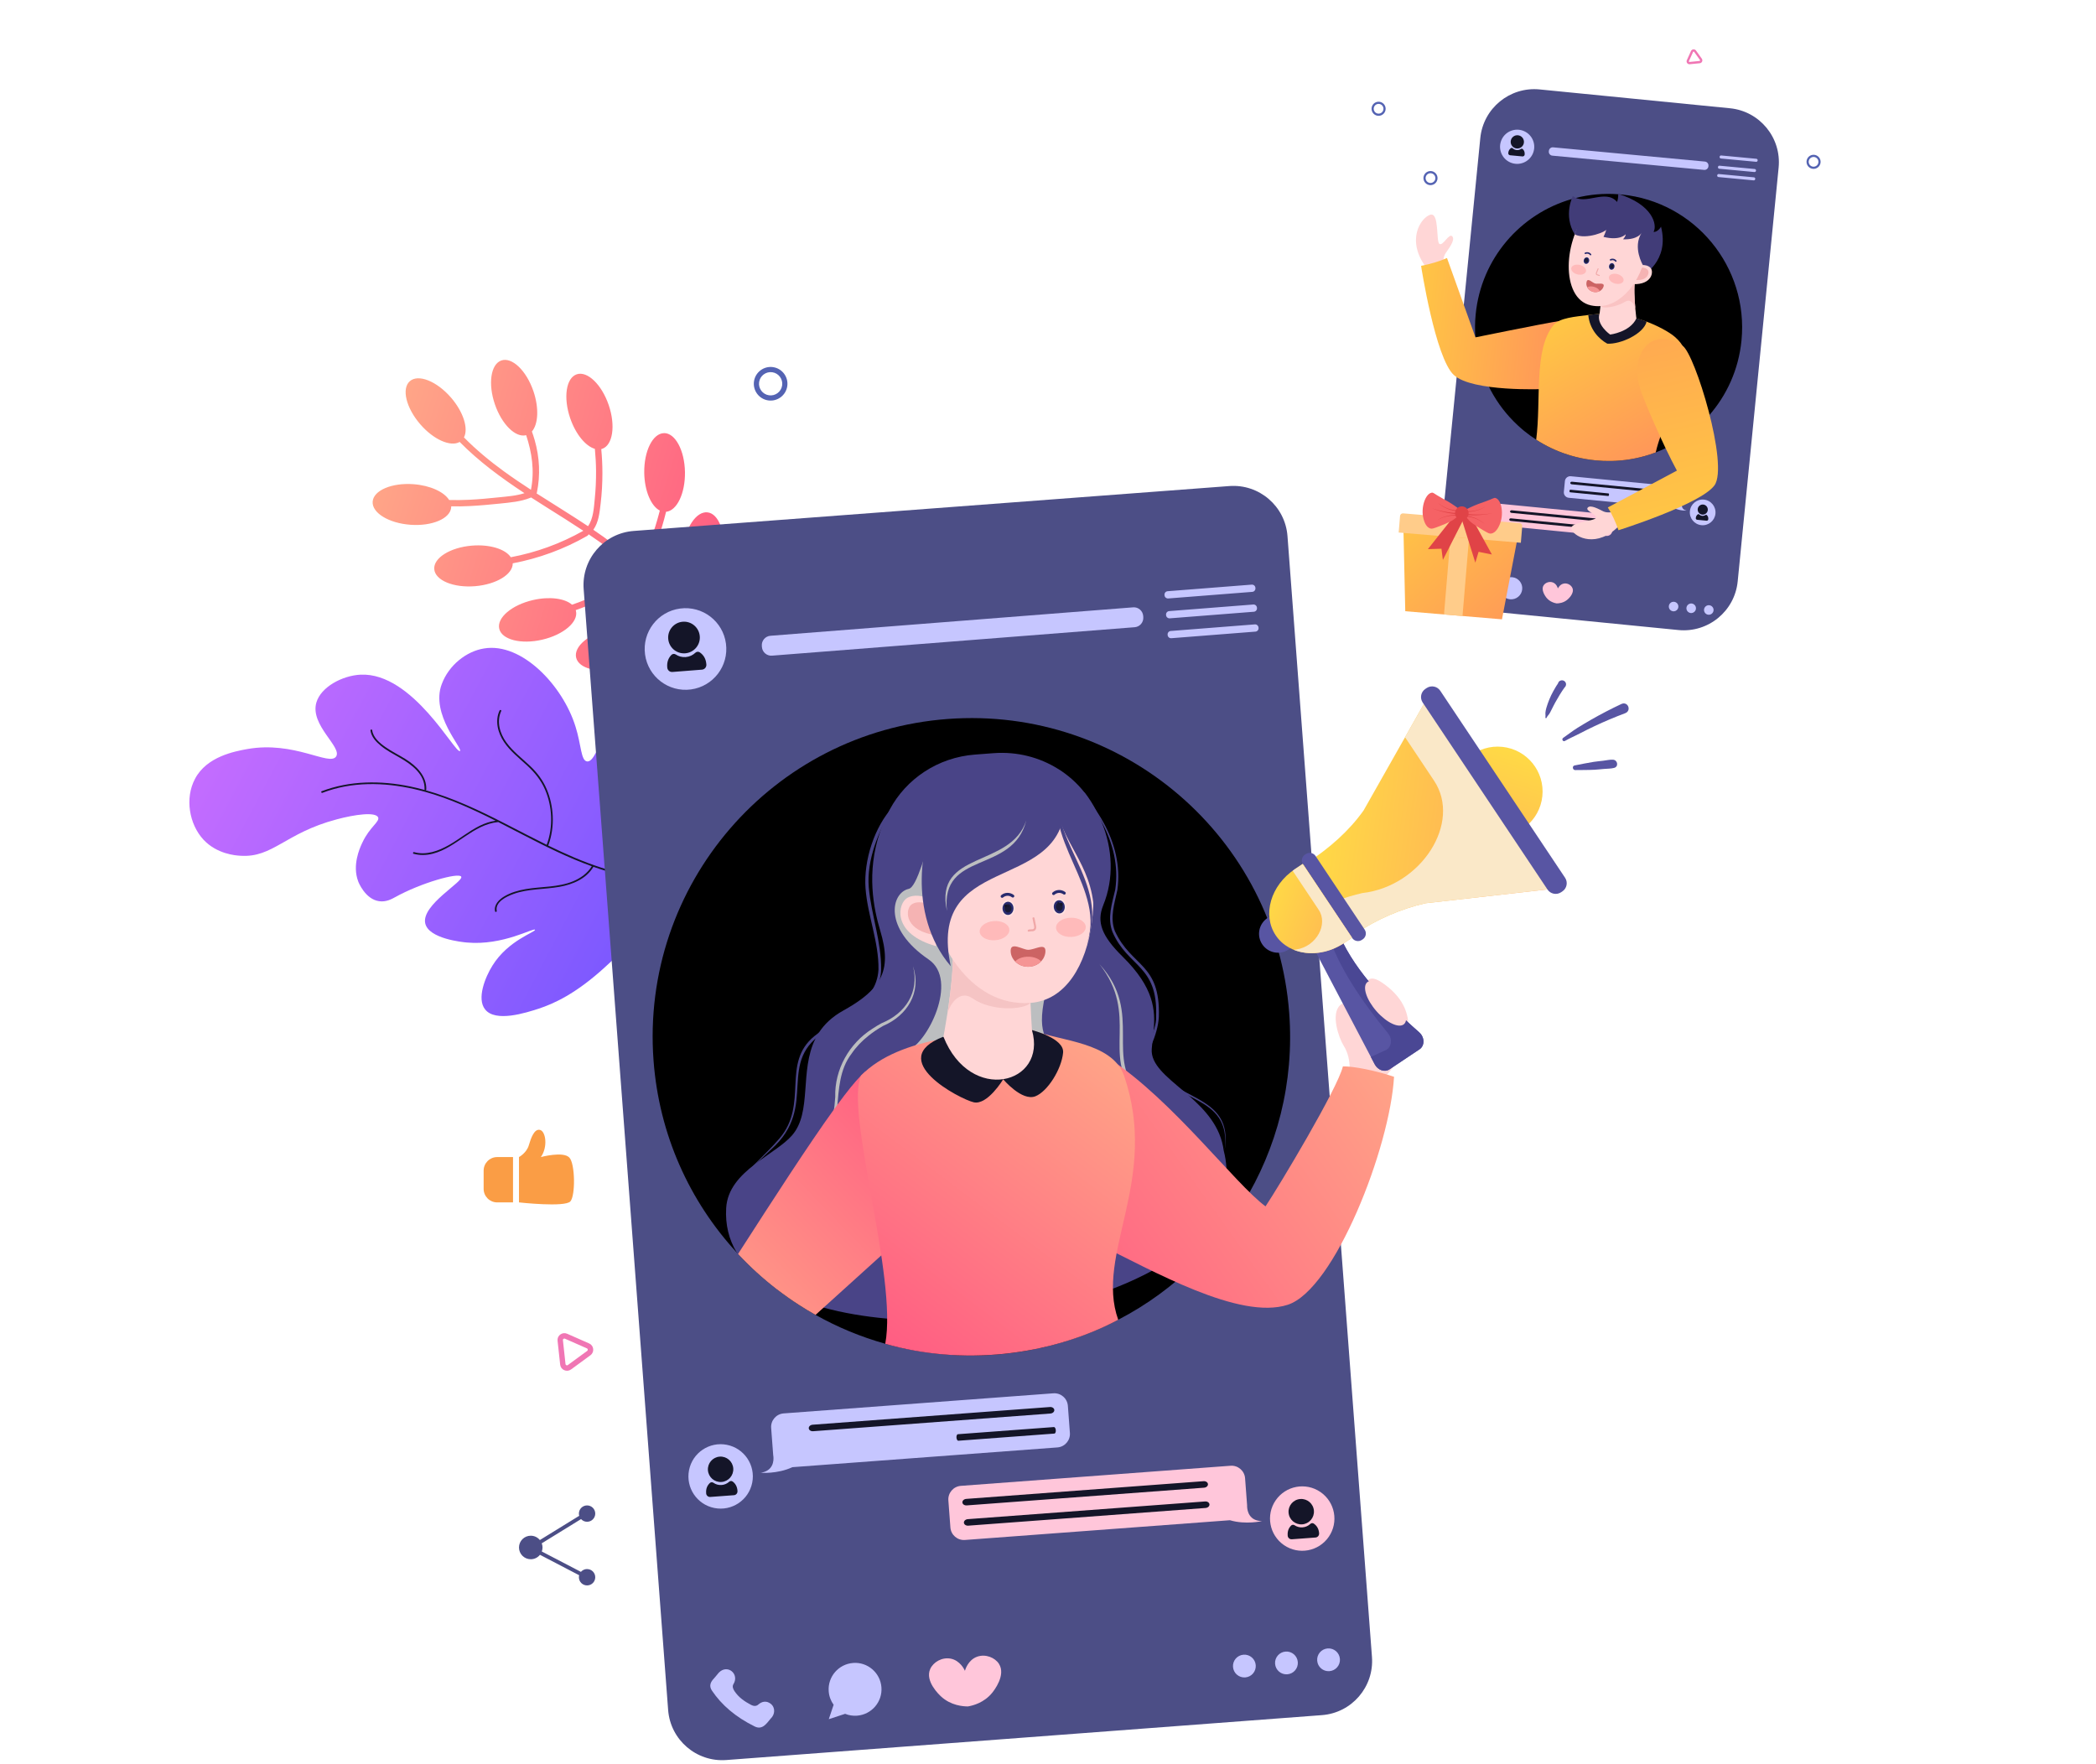 <svg width="309" height="260" viewBox="0 0 309 260" fill="none" xmlns="http://www.w3.org/2000/svg">
<path d="M97.888 63.855C96.232 63.882 94.927 66.5 94.977 69.707C95.019 72.382 95.989 74.613 97.27 75.267C97.244 75.372 97.217 75.474 97.191 75.579C96.498 78.215 95.594 80.932 94.017 83.18C94.017 83.18 94.017 83.183 94.014 83.186C93.761 82.953 93.508 82.72 93.248 82.493C91.418 80.896 89.472 79.46 87.471 78.103C88.254 76.992 88.391 75.576 88.546 74.258C88.727 72.75 88.812 71.232 88.809 69.714C88.809 68.544 88.75 67.374 88.641 66.208C88.687 66.198 88.73 66.185 88.776 66.168C90.343 65.633 90.774 62.738 89.735 59.705C88.697 56.672 86.584 54.648 85.017 55.184C83.45 55.719 83.022 58.614 84.057 61.647C84.872 64.026 86.344 65.784 87.698 66.172C87.803 67.253 87.862 68.337 87.872 69.425C87.882 70.798 87.82 72.172 87.682 73.539C87.547 74.876 87.481 76.437 86.689 77.574C84.195 75.915 81.632 74.357 79.109 72.74C79.125 72.707 79.138 72.671 79.148 72.629C79.68 70.033 79.552 67.42 78.823 64.874C78.701 64.447 78.563 64.029 78.415 63.612C79.352 62.531 79.483 60.142 78.636 57.661C77.597 54.628 75.484 52.604 73.917 53.14C72.35 53.675 71.919 56.57 72.958 59.603C73.973 62.57 76.013 64.568 77.568 64.154C78.419 66.73 78.826 69.399 78.274 72.205C76.917 71.324 75.573 70.421 74.265 69.468C72.189 67.956 70.197 66.313 68.4 64.483C69.077 63.178 68.324 60.737 66.491 58.617C64.394 56.193 61.677 55.105 60.425 56.189C59.173 57.274 59.857 60.116 61.953 62.544C63.918 64.818 66.428 65.915 67.766 65.153C70.608 68.041 73.91 70.457 77.318 72.704C76.099 73.099 74.794 73.187 73.526 73.319C72.061 73.47 70.592 73.611 69.12 73.68C68.154 73.726 67.181 73.739 66.215 73.71C65.469 72.52 63.422 71.561 60.944 71.38C57.747 71.147 55.056 72.3 54.938 73.953C54.819 75.606 57.313 77.134 60.511 77.364C63.708 77.597 66.399 76.444 66.517 74.791C66.52 74.742 66.517 74.695 66.514 74.649C67.434 74.669 68.357 74.649 69.281 74.603C70.756 74.528 72.228 74.39 73.7 74.239C75.222 74.081 76.749 73.959 78.182 73.388C78.222 73.371 78.254 73.352 78.287 73.332C79.073 73.841 79.861 74.341 80.653 74.837C82.441 75.96 84.235 77.081 85.996 78.248C82.661 80.134 79.043 81.451 75.304 82.148C74.512 80.952 72.205 80.219 69.557 80.439C66.363 80.705 63.882 82.263 64.02 83.912C64.158 85.562 66.859 86.686 70.056 86.416C73.184 86.153 75.619 84.658 75.59 83.048C79.434 82.319 83.15 80.962 86.568 79.003C86.673 78.941 86.742 78.859 86.778 78.767C87.918 79.536 89.039 80.328 90.133 81.162C91.332 82.079 92.482 83.048 93.583 84.07C93.547 84.087 93.511 84.106 93.478 84.136C91.332 85.877 88.96 87.303 86.407 88.362C85.737 88.641 85.043 88.907 84.33 89.147C83.275 88.214 81.015 87.898 78.58 88.46C75.455 89.18 73.224 91.072 73.598 92.689C73.97 94.302 76.805 95.029 79.93 94.306C83.055 93.586 85.286 91.694 84.912 90.077C84.902 90.034 84.889 89.988 84.876 89.945C85.447 89.748 86.006 89.535 86.555 89.314C89.279 88.214 91.815 86.696 94.096 84.846C94.158 84.796 94.201 84.74 94.227 84.681C95.805 86.199 97.28 87.823 98.66 89.538C98.923 89.863 99.176 90.195 99.432 90.527C99.399 90.543 99.363 90.563 99.33 90.589C98.098 91.572 96.78 92.443 95.397 93.192C94.257 92.423 92.16 92.196 89.916 92.715C86.791 93.435 84.56 95.328 84.935 96.944C85.306 98.558 88.142 99.284 91.267 98.561C94.392 97.841 96.623 95.949 96.248 94.332C96.212 94.174 96.153 94.026 96.071 93.885C97.428 93.136 98.722 92.272 99.945 91.299C99.961 91.286 99.974 91.27 99.987 91.256C102.278 94.316 104.318 97.555 106.27 100.841C106.576 101.357 107.427 100.956 107.118 100.437C105.081 97.004 102.932 93.603 100.52 90.412C101.341 89.347 102.13 88.217 102.784 87.024C102.849 87.041 102.915 87.06 102.984 87.067C104.63 87.254 106.26 84.826 106.625 81.642C106.99 78.458 105.951 75.721 104.305 75.533C102.659 75.346 101.029 77.774 100.664 80.958C100.382 83.416 100.937 85.605 101.962 86.561C101.374 87.639 100.671 88.664 99.928 89.64C98.322 87.576 96.587 85.618 94.691 83.807C94.73 83.778 94.769 83.742 94.806 83.692C96.498 81.284 97.484 78.336 98.183 75.497C98.187 75.481 98.19 75.464 98.193 75.451C99.79 75.3 101.026 72.734 100.98 69.609C100.931 66.402 99.547 63.826 97.891 63.849L97.888 63.855Z" fill="url(#paint0_linear_8865_82797)"/>
<path d="M79.457 148.688C81.626 147.961 84.853 146.552 89.223 142.55C91.898 140.085 95.624 136.687 98.476 130.967C98.598 130.72 98.818 130.287 99.071 129.702C99.084 129.675 99.1 129.642 99.114 129.613C99.14 129.564 99.166 129.508 99.196 129.455C99.284 129.261 99.373 129.051 99.485 128.837C101.348 124.457 104.565 114.945 100.296 107.604C100.057 107.177 96.912 101.863 93.698 102.419C89.686 103.155 88.382 112.487 86.548 112.253C85.618 112.129 85.7 109.789 84.84 107.104C82.96 101.048 76.921 94.687 71.384 95.594C68.758 95.998 66.153 98.075 65.131 100.841C63.419 105.317 68.272 110.361 67.812 110.716C67.122 111.202 60.895 99.106 53.154 99.461C50.439 99.599 47.308 101.285 46.641 103.566C45.668 106.911 50.475 110.141 49.549 111.527C48.566 112.996 43.414 109.181 36.415 110.433C34.641 110.762 30.468 111.517 28.746 114.823C27.228 117.672 27.888 121.52 30.008 123.8C31.976 125.893 34.68 126.117 35.423 126.156C40.246 126.488 41.985 122.821 49.647 120.79C52.316 120.074 55.362 119.653 55.749 120.504C55.992 121.152 54.497 121.927 53.439 124.181C53.413 124.227 53.374 124.293 53.337 124.395C53.022 125.085 51.915 127.553 52.799 129.915C52.822 130.02 53.834 132.56 55.871 132.853C56.919 133.024 57.806 132.505 58.201 132.291C62.111 130.116 67.618 128.604 67.989 129.232C68.436 129.938 62.098 133.388 62.689 136.122C63.185 138.393 68.173 138.889 68.817 138.948C74.187 139.441 78.718 136.701 78.872 137.072C78.991 137.394 74.9 138.633 72.606 142.339C71.528 144.058 70.257 147.216 71.509 148.799C73.03 150.764 77.548 149.309 79.447 148.691L79.457 148.688Z" fill="url(#paint1_linear_8865_82797)"/>
<path d="M72.981 134.351C72.787 133.379 73.576 132.6 74.345 132.146C75.311 131.575 76.411 131.263 77.512 131.075C79.826 130.678 82.277 130.832 84.485 129.922C85.599 129.462 86.604 128.742 87.242 127.704C83.762 126.455 80.43 124.789 77.151 123.094C75.922 122.46 74.693 121.819 73.457 121.191C69.754 121.523 67.323 124.954 63.807 125.854C62.87 126.094 61.901 126.123 60.968 125.864C60.81 125.821 60.895 125.581 61.05 125.624C62.841 126.123 64.658 125.446 66.209 124.563C67.743 123.688 69.11 122.538 70.697 121.753C71.443 121.382 72.235 121.112 73.06 120.994C69.715 119.308 66.304 117.744 62.69 116.739C58.313 115.523 53.591 115.099 49.168 116.335C48.613 116.492 48.067 116.673 47.535 116.88C47.38 116.933 47.272 116.709 47.423 116.647C51.577 115.06 56.131 115.053 60.442 115.937C61.178 116.085 61.901 116.269 62.62 116.466C62.601 116.443 62.588 116.417 62.588 116.381C62.67 114.133 60.659 112.687 58.92 111.692C57.971 111.146 56.988 110.637 56.137 109.937C55.431 109.359 54.747 108.632 54.616 107.693C54.593 107.532 54.843 107.482 54.866 107.643C55.02 108.744 55.976 109.546 56.834 110.144C57.767 110.798 58.799 111.294 59.765 111.895C61.352 112.884 62.919 114.373 62.844 116.397C62.844 116.463 62.798 116.492 62.749 116.502C66.8 117.633 70.628 119.453 74.368 121.369C76.441 122.43 78.505 123.518 80.594 124.546C81.564 121.95 81.445 118.93 80.348 116.397C79.75 115.01 78.833 113.89 77.732 112.871C76.536 111.767 75.219 110.752 74.299 109.385C73.392 108.034 72.935 106.276 73.651 104.742C73.72 104.594 73.96 104.676 73.891 104.824C73.171 106.372 73.691 108.123 74.644 109.441C75.62 110.795 76.973 111.797 78.173 112.94C79.211 113.929 80.049 115.043 80.608 116.367C81.127 117.6 81.413 118.924 81.482 120.255C81.557 121.747 81.35 123.255 80.821 124.655C83.371 125.9 85.964 127.05 88.671 127.921C90.547 128.525 92.489 128.992 94.451 129.255C92.341 125.736 93.988 121.451 93.39 117.636C93.216 116.519 92.844 115.441 92.171 114.524C92.075 114.393 92.266 114.228 92.365 114.36C94.839 117.728 93.268 122.141 93.676 125.949C93.797 127.099 94.106 128.22 94.714 129.212C94.734 129.242 94.73 129.268 94.724 129.294C96.212 129.478 97.707 129.547 99.199 129.455C99.17 129.508 99.147 129.564 99.117 129.613C99.107 129.643 99.091 129.672 99.074 129.702C96.528 129.85 93.945 129.554 91.438 128.966C90.094 128.65 88.78 128.246 87.485 127.789C86.433 129.554 84.429 130.392 82.487 130.737C80.233 131.138 77.874 131.006 75.695 131.792C74.69 132.153 72.965 132.961 73.231 134.295C73.263 134.456 73.014 134.506 72.981 134.345V134.351Z" fill="#141528"/>
<path d="M181.228 71.656L93.422 78.274C89.016 78.606 85.713 82.447 86.046 86.853L98.499 252.092C98.831 256.497 102.672 259.8 107.078 259.468L194.883 252.85C199.289 252.518 202.592 248.677 202.26 244.271L189.806 79.032C189.474 74.627 185.633 71.324 181.228 71.656Z" fill="#4C4E86"/>
<path d="M190.061 149.358C190.827 159.61 188.241 169.343 183.226 177.472C180.64 181.678 177.397 185.454 173.638 188.654C172.771 189.393 171.877 190.1 170.954 190.774C169.031 192.186 166.991 193.452 164.852 194.562C160.918 196.606 156.64 198.118 152.119 198.982H152.109C151.882 199.031 151.655 199.074 151.425 199.113C149.874 199.386 148.294 199.586 146.694 199.705C145.415 199.8 144.147 199.846 142.885 199.836H142.882C138.614 199.813 134.46 199.212 130.507 198.101C126.896 197.086 123.446 195.65 120.229 193.843C119.388 193.369 118.556 192.867 117.748 192.344C116.611 191.611 115.507 190.829 114.439 189.998H114.436C112.428 188.441 110.542 186.722 108.807 184.859C108.735 184.783 108.663 184.701 108.587 184.622C101.68 177.111 97.165 167.306 96.347 156.344C94.418 130.467 113.835 107.926 139.711 105.994C165.588 104.065 188.132 123.481 190.061 149.355V149.358Z" fill="black"/>
<path d="M180.716 174.521C180.039 179.394 176.365 183.488 170.99 186.679C169.928 187.31 168.804 187.908 167.615 188.463C166.452 189.015 165.236 189.534 163.971 190.014C154.116 193.763 141.525 195.357 130.688 194.384C127.395 194.085 124.261 193.553 121.415 192.771C120.327 192.475 119.279 192.137 118.28 191.762C116.9 191.25 115.612 190.658 114.442 190.001H114.439C112.431 188.443 110.545 186.725 108.81 184.862C108.797 184.882 108.784 184.901 108.774 184.921C108.712 184.822 108.649 184.727 108.593 184.625C107.466 182.733 106.908 180.561 107.056 178.086C107.223 175.297 109.106 173.322 111.242 171.672C111.248 171.666 111.252 171.659 111.258 171.656C111.439 171.508 111.626 171.37 111.81 171.235C111.814 171.235 111.814 171.232 111.817 171.232C113.683 169.849 115.638 168.672 116.772 167.371C119.752 163.947 117.84 157.901 120.206 153.143C120.206 153.14 120.209 153.14 120.206 153.136C120.354 152.837 120.521 152.548 120.705 152.259H120.709C121.507 151.02 122.66 149.896 124.349 148.963C126.301 147.879 127.74 146.837 128.726 145.73C128.726 145.73 128.726 145.728 128.726 145.723C128.726 145.723 128.733 145.72 128.736 145.717C129.134 145.27 129.456 144.816 129.709 144.34H129.712C130.75 142.398 130.658 140.18 129.771 137.21C128.798 133.97 127.694 128.614 129.738 122.633C129.738 122.627 129.738 122.623 129.745 122.617C130.06 121.674 130.464 120.727 130.957 119.761C130.957 119.758 130.957 119.755 130.964 119.748C131.033 119.61 131.102 119.469 131.177 119.331C133.566 114.869 138.219 111.648 143.782 111.238L146.48 111.034C149.97 110.774 153.269 111.655 155.993 113.357C155.993 113.357 155.997 113.359 156.006 113.364C156.006 113.364 156.009 113.367 156.012 113.364C157.498 114.294 158.805 115.467 159.88 116.827H159.909C160.567 117.685 161.138 118.595 161.631 119.535C161.631 119.535 161.635 119.538 161.635 119.541C161.917 120.067 162.167 120.603 162.39 121.141C162.39 121.141 162.394 121.141 162.39 121.145C164.04 125.124 164.25 129.498 162.647 133.444C161.635 135.931 162.413 137.992 165.505 141.034C170.142 145.602 170.352 148.911 170.07 151.95C170.07 151.95 170.07 151.952 170.07 151.957C170.01 152.565 169.938 153.159 169.876 153.754C169.846 154.053 169.816 154.346 169.793 154.641C169.626 156.905 171.939 158.683 174.456 160.825C174.739 161.069 175.025 161.315 175.311 161.565C177.657 163.632 179.954 166.093 180.404 169.618C180.841 171.33 180.929 172.96 180.713 174.521H180.716Z" fill="#494487"/>
<path d="M131.661 118.921C128.907 121.861 127.307 126.863 127.596 130.937C127.898 134.999 129.574 138.856 129.508 142.947C129.216 148.119 123.531 149.92 120.071 152.739C115.129 156.771 119.24 162.771 114.912 167.835C112.694 170.414 110.375 172.211 108.37 174.988C110.069 172.842 111.679 171.334 113.67 169.468C120.945 162.981 114.038 156.531 121.967 151.865C125.289 149.772 129.748 147.426 129.903 142.97C129.955 138.846 128.45 134.9 128.079 130.822C127.744 126.784 129.492 122.558 131.661 118.921Z" fill="#494487"/>
<path d="M155.986 113.344C160.964 117.774 165.452 124.086 164.414 131.154C163.941 133.188 163.211 135.33 164.007 137.397C166.33 142.701 170.716 142.221 170.437 149.877C170.569 152.102 168.314 154.832 169.326 156.508C172.264 162.82 181.718 160.934 180.531 169.612C182.01 160.947 172.497 162.538 169.655 156.344C169.182 155.608 169.488 154.747 169.787 153.988C170.312 152.693 170.769 151.316 170.841 149.9C171.094 141.975 166.816 142.586 164.365 137.269C163.583 135.271 164.306 133.195 164.726 131.207C165.719 124.04 161.141 117.701 155.982 113.344H155.986Z" fill="#494487"/>
<g style="mix-blend-mode:multiply">
<path d="M134.615 142.501C135.541 146.296 133.471 149.421 129.981 150.837C129.528 151.08 129.019 151.382 128.595 151.672C125.197 153.814 123.019 157.672 123.134 161.71C122.927 165.003 122.158 168.469 120.163 171.16C122.069 169.018 122.927 166.116 123.41 163.34C123.669 160.573 123.764 157.652 125.536 155.342C126.212 154.343 127.083 153.443 128.033 152.697C128.7 152.155 129.459 151.655 130.208 151.235C133.75 149.716 135.86 146.319 134.621 142.497L134.615 142.501Z" fill="#BCBEC0"/>
</g>
<path d="M130.527 184.53L129.932 185.069L121.411 192.775L120.228 193.846C119.387 193.373 118.556 192.87 117.748 192.348C116.611 191.615 115.507 190.833 114.439 190.002H114.435C112.428 188.444 110.542 186.725 108.807 184.862C114.13 176.585 119.233 168.696 122.949 163.547H122.952C123.12 163.31 123.291 163.083 123.449 162.863C124.839 160.971 126.012 159.502 126.905 158.598C126.919 158.585 126.928 158.575 126.945 158.559C127.175 158.322 127.388 158.131 127.582 157.977L129.915 178.981L130.53 184.534L130.527 184.53Z" fill="url(#paint2_linear_8865_82797)"/>
<g style="mix-blend-mode:multiply">
<path d="M162.075 142.122C168.002 149.644 162.38 155.516 167.319 161.191C167.858 161.762 168.492 162.301 169.136 162.748C171.058 164.279 173.868 164.927 174.876 167.365C174.66 166.78 174.37 166.189 173.95 165.722C172.274 164.069 169.997 163.185 168.308 161.532C162.551 156.088 168.784 149.417 162.071 142.122H162.075Z" fill="#BCBEC0"/>
</g>
<path d="M198.068 154.123C197.385 153.019 196.159 149.549 197.539 148.218C198.919 146.887 199.32 150.975 199.876 151.126C201.752 151.639 199.333 141.945 203.631 144.784C209.852 148.895 207.9 154.836 204.003 158.96C202.462 158.628 200.635 157.971 198.978 157.54C198.959 156.295 198.752 155.227 198.068 154.123Z" fill="#FFD6D6"/>
<path d="M163.593 156.097C173.001 162.327 182.001 174.446 186.568 177.847C188.504 174.952 197.211 160.454 197.974 157.211C199.449 157.175 202.715 157.789 205.515 158.742C204.913 169.218 196.735 190.133 189.834 192.357C182.734 194.647 170.033 187.382 161.645 183.285C162.068 174.015 162.896 165.193 163.593 156.097Z" fill="url(#paint3_linear_8865_82797)"/>
<g style="mix-blend-mode:multiply">
<path d="M136.911 141.449C130.149 136.868 131.378 131.608 133.974 131.036C135.236 130.757 136.56 125.016 137.447 123.097C137.447 123.097 144.814 135.81 144.896 135.968C144.982 136.126 145.274 141.015 145.274 141.015L146.799 151.031C149.391 148.73 154.468 144.899 154.103 146.578C152.651 153.222 154.639 152.867 156.587 158.128L146.161 160.625C146.161 160.625 145.977 158.687 145.78 156.709C144.091 158.687 141.65 161.516 141.541 161.49C141.374 161.447 131.338 155.69 133.665 154.934C136.678 153.955 141.407 144.498 136.908 141.452L136.911 141.449Z" fill="#BCBEC0"/>
</g>
<path d="M165.686 158.49C171 173.986 161.369 184.81 164.852 194.569C154.541 200.02 141.643 201.318 130.507 198.105C132.348 188.303 124.527 163.925 126.939 158.562C132.686 152.667 144.43 152.293 152.135 151.869C156.483 153.518 163.85 153.643 165.686 158.493V158.49Z" fill="url(#paint4_linear_8865_82797)"/>
<path d="M152.135 151.862C152.135 151.862 156.923 153.045 156.726 155.187C156.502 157.606 154.455 160.898 152.644 161.615C150.653 162.403 147.896 159.111 147.896 159.111C147.896 159.111 145.58 162.965 143.546 162.502C141.512 162.038 130.353 156.196 139.087 152.831C139.087 152.831 142.8 157.645 147.509 157.294C152.217 156.942 152.135 151.859 152.135 151.859V151.862Z" fill="#141528"/>
<path d="M139.086 152.835C143.049 162.817 154.441 159.844 152.135 151.862C152.056 150.811 151.983 149.322 151.921 147.853C151.921 147.788 151.914 147.722 151.911 147.66C151.809 145.136 151.74 142.724 151.74 142.724L144.12 140.085L142.244 139.438L140.207 138.732C140.269 138.939 140.322 139.179 140.361 139.441C140.706 141.791 140.154 146.26 139.671 149.388C139.362 151.386 139.083 152.838 139.083 152.838L139.086 152.835Z" fill="#FFD6D6"/>
<path d="M139.678 149.388C140.22 147.584 141.705 146.01 143.342 147.163C146.138 149.138 150.906 148.892 151.928 147.853C151.928 147.853 145.868 141.784 144.13 140.082C143.769 139.73 143.552 139.514 143.535 139.494C143.503 139.454 142.954 139.438 142.254 139.431C141.662 139.425 140.959 139.431 140.371 139.438C140.716 141.787 140.164 146.256 139.681 149.384L139.678 149.388Z" fill="#F5C4C4"/>
<path d="M137.437 139.313C137.621 139.379 137.805 139.418 138.018 139.484L137.992 139.112L137.782 135.084C137.361 134.259 137.055 133.369 136.806 132.426V132.399C136.033 132.11 134.811 131.798 133.776 132.357C132.393 133.102 131.423 137.381 137.44 139.316L137.437 139.313Z" fill="#FFD6D6"/>
<path d="M137.355 137.766C137.483 137.799 137.611 137.812 137.759 137.841L137.713 137.592L137.292 134.89C136.95 134.361 136.684 133.786 136.448 133.165V133.149C135.905 133.008 135.058 132.883 134.397 133.33C133.517 133.928 133.162 136.882 137.351 137.769L137.355 137.766Z" fill="#F5B3B3"/>
<path d="M136.691 130.399C137.289 138.541 142.925 148.524 151.925 147.85C162.358 147.071 163.889 126.965 157.057 117.919C150.637 119.644 145.885 121.188 139.382 120.787C138.052 123.495 136.497 127.113 136.691 130.399Z" fill="#FFD6D6"/>
<path d="M161.29 134.384C162.772 126.353 162.397 123.324 157.951 118.132C156.423 116.348 155.428 117.623 155.428 117.623C156.331 124.425 160.948 127.043 161.29 134.384Z" fill="#494487"/>
<path d="M140.168 142.445C136.56 125.723 155.98 131.697 156.962 119.2C154.458 115.435 143.066 115.471 138.124 120.702C136.07 122.877 133.527 134.69 140.168 142.445Z" fill="#494487"/>
<g style="mix-blend-mode:multiply">
<path d="M151.301 120.935C149.02 128.039 137.628 125.321 139.603 134.302C138.62 125.298 149.326 128.933 151.301 120.935Z" fill="#BCBEC0"/>
</g>
<path d="M148.997 140.128C148.983 140.752 149.24 141.324 149.664 141.751C150.12 142.214 150.778 142.51 151.514 142.523C152.302 142.54 153.012 142.228 153.492 141.722C153.873 141.321 154.109 140.798 154.123 140.223C154.149 138.925 152.522 140.042 151.563 140.023C150.764 140.006 149.023 138.823 148.997 140.121V140.128Z" fill="#CC6464"/>
<path d="M149.664 141.751C150.121 142.214 150.778 142.51 151.514 142.523C152.303 142.54 153.012 142.228 153.492 141.722C153.114 141.327 152.428 141.058 151.639 141.041C150.781 141.025 150.035 141.314 149.667 141.748L149.664 141.751Z" fill="#F59595"/>
<path d="M155.132 133.763C155.181 134.443 155.684 134.962 156.252 134.92C156.821 134.877 157.238 134.292 157.189 133.609C157.14 132.928 156.637 132.409 156.068 132.452C155.5 132.495 155.083 133.08 155.132 133.763Z" fill="#FFE0E0"/>
<path d="M155.352 133.747C155.391 134.283 155.786 134.69 156.232 134.657C156.679 134.624 157.008 134.164 156.969 133.629C156.929 133.093 156.535 132.686 156.088 132.719C155.641 132.752 155.312 133.212 155.352 133.747Z" fill="#282B6E"/>
<path d="M155.655 133.723C155.681 134.059 155.927 134.315 156.207 134.295C156.486 134.275 156.693 133.986 156.667 133.648C156.64 133.313 156.394 133.056 156.115 133.076C155.835 133.096 155.628 133.385 155.655 133.723Z" fill="#191B36"/>
<path d="M156.682 133.303C156.672 133.178 156.564 133.086 156.439 133.096C156.314 133.106 156.222 133.214 156.232 133.339C156.242 133.464 156.35 133.556 156.475 133.546C156.6 133.536 156.692 133.428 156.682 133.303Z" fill="#141528"/>
<path d="M156.102 133.08C156.099 133.024 156.05 132.981 155.994 132.988C155.937 132.991 155.894 133.04 155.901 133.097C155.904 133.153 155.954 133.196 156.01 133.189C156.066 133.186 156.109 133.136 156.102 133.08Z" fill="#141528"/>
<path d="M149.638 133.934C149.625 134.617 149.151 135.163 148.583 135.15C148.014 135.14 147.564 134.575 147.577 133.894C147.591 133.211 148.064 132.665 148.632 132.679C149.201 132.688 149.651 133.254 149.638 133.934Z" fill="#FFE0E0"/>
<path d="M149.414 133.927C149.404 134.463 149.033 134.893 148.586 134.883C148.139 134.873 147.784 134.433 147.794 133.894C147.804 133.359 148.175 132.928 148.622 132.938C149.069 132.948 149.424 133.388 149.414 133.927Z" fill="#282B6E"/>
<path d="M149.115 133.924C149.109 134.26 148.875 134.529 148.596 134.522C148.317 134.516 148.093 134.24 148.1 133.901C148.106 133.566 148.34 133.297 148.619 133.303C148.898 133.31 149.122 133.586 149.115 133.924Z" fill="#191B36"/>
<path d="M148.064 133.559C148.064 133.435 148.169 133.336 148.294 133.339C148.418 133.339 148.517 133.444 148.514 133.569C148.514 133.694 148.409 133.793 148.284 133.789C148.159 133.789 148.06 133.684 148.064 133.559Z" fill="#141528"/>
<path d="M155.198 131.555C155.72 131.098 156.496 131.098 157.041 131.506C157.137 131.575 157.137 131.729 157.064 131.811C156.982 131.906 156.851 131.903 156.759 131.834C156.578 131.699 156.335 131.624 156.115 131.634C155.862 131.644 155.638 131.742 155.444 131.913C155.356 131.992 155.201 131.946 155.142 131.857C155.07 131.752 155.109 131.634 155.198 131.555Z" fill="#282B6E"/>
<path d="M147.616 131.959C148.145 131.509 148.921 131.525 149.46 131.943C149.552 132.015 149.552 132.166 149.476 132.251C149.394 132.343 149.263 132.34 149.167 132.268C148.987 132.13 148.75 132.051 148.53 132.058C148.277 132.064 148.053 132.156 147.856 132.324C147.768 132.399 147.613 132.353 147.554 132.261C147.482 132.153 147.524 132.035 147.616 131.959Z" fill="#282B6E"/>
<path d="M151.603 137.059C151.793 136.983 151.987 137.016 152.184 137C152.368 136.983 152.47 136.888 152.464 136.698C152.457 136.491 152.398 136.283 152.355 136.083C152.309 135.85 152.26 135.616 152.214 135.386C152.197 135.308 152.28 135.232 152.352 135.225C152.441 135.219 152.496 135.285 152.513 135.363C152.565 135.62 152.618 135.879 152.667 136.136C152.713 136.362 152.786 136.602 152.753 136.839C152.72 137.056 152.565 137.22 152.355 137.273C152.138 137.328 151.905 137.263 151.698 137.345C151.517 137.414 151.422 137.131 151.599 137.062L151.603 137.059Z" fill="#F0A8A8"/>
<path d="M148.741 133.619C148.738 133.562 148.688 133.52 148.632 133.526C148.576 133.529 148.533 133.579 148.54 133.635C148.546 133.691 148.593 133.734 148.649 133.728C148.705 133.721 148.748 133.675 148.741 133.619Z" fill="#141528"/>
<path d="M144.429 137.364C144.489 138.143 145.514 138.705 146.72 138.613C147.926 138.524 148.859 137.818 148.8 137.036C148.741 136.257 147.715 135.695 146.509 135.787C145.303 135.876 144.37 136.582 144.429 137.364Z" fill="#FFBABA"/>
<path d="M155.684 136.773C155.707 137.555 156.706 138.163 157.915 138.127C159.124 138.091 160.087 137.43 160.067 136.648C160.044 135.866 159.045 135.258 157.836 135.295C156.627 135.327 155.664 135.991 155.684 136.773Z" fill="#FFBABA"/>
<path d="M156.735 115.046C152.667 123.307 163.661 131.141 160.031 139.585C164.283 129.698 153.317 123.383 156.735 115.046Z" fill="#494487"/>
<path d="M227.378 117.382C227.761 113.745 225.122 110.487 221.486 110.105C217.849 109.723 214.591 112.361 214.209 115.998C213.826 119.635 216.465 122.893 220.101 123.275C223.738 123.657 226.996 121.019 227.378 117.382Z" fill="url(#paint5_linear_8865_82797)"/>
<path d="M209.231 152.194C203.717 147.347 199.192 142.379 197.158 137.111L193.544 139.523L202.669 156.909C203.122 157.773 204.144 158.118 204.847 157.648L209.274 154.694C210.062 154.168 210.043 152.91 209.231 152.197V152.194Z" fill="#5855A3"/>
<path d="M209.231 152.194C203.717 147.347 199.193 142.379 197.159 137.111L195.867 137.972C197.451 142.707 200.681 147.515 204.641 152.351C205.324 153.189 205.14 154.431 204.276 154.822L202.094 155.808L202.669 156.906C203.122 157.77 204.144 158.115 204.848 157.645L209.274 154.691C210.062 154.165 210.043 152.907 209.231 152.194Z" fill="#4A4794"/>
<path d="M186.082 139.211C185.224 137.93 185.573 136.195 186.854 135.337C188.136 134.48 189.87 134.828 190.728 136.109C191.586 137.391 191.237 139.126 189.956 139.984C188.674 140.841 186.939 140.493 186.082 139.211Z" fill="#5855A3"/>
<path d="M192.87 127.086L190.12 128.841L197.172 139.409L199.804 137.651C202.998 135.521 206.53 133.984 210.148 133.159L230.267 130.878L210.956 101.939L201.023 119.483C198.87 122.506 196.064 124.957 192.87 127.09V127.086Z" fill="url(#paint6_linear_8865_82797)"/>
<g style="mix-blend-mode:multiply">
<path d="M207.138 108.682L211.413 115.09C215.537 121.267 209.527 130.675 200.829 131.66C198.397 132.216 196.009 133.093 193.731 134.253L197.172 139.409L199.804 137.651C202.998 135.521 206.53 133.984 210.148 133.159L230.267 130.878L210.956 101.939L207.135 108.685L207.138 108.682Z" fill="#FAE8C8"/>
</g>
<path d="M192.512 125.908L192.384 125.993C191.91 126.31 191.782 126.95 192.098 127.424L199.34 138.279C199.656 138.753 200.297 138.88 200.771 138.564L200.899 138.479C201.373 138.162 201.501 137.522 201.185 137.048L193.943 126.193C193.627 125.719 192.986 125.591 192.512 125.908Z" fill="#5855A3"/>
<path d="M210.32 101.434L210.137 101.556C209.471 102.001 209.292 102.9 209.736 103.566L228.136 131.135C228.58 131.8 229.48 131.98 230.146 131.536L230.329 131.413C230.995 130.969 231.174 130.069 230.73 129.404L212.33 101.835C211.886 101.169 210.986 100.99 210.32 101.434Z" fill="#5855A3"/>
<path d="M190.889 128.137C187.324 130.516 186.062 134.88 188.067 137.887C190.074 140.893 194.589 141.403 198.154 139.024L199.321 138.245L192.056 127.359L190.889 128.137Z" fill="url(#paint7_linear_8865_82797)"/>
<g style="mix-blend-mode:multiply">
<path d="M190.889 128.137C190.777 128.213 190.669 128.289 190.563 128.364L194.408 134.128C195.841 136.273 194.063 139.513 191.145 139.967C190.974 139.993 190.816 140.006 190.678 140.003C192.89 140.92 195.739 140.634 198.154 139.024L199.32 138.245L192.055 127.359L190.889 128.137Z" fill="#FAE8C8"/>
</g>
<path d="M205.613 146.713C207.112 148.418 207.726 150.327 206.987 150.981C206.244 151.635 204.427 150.781 202.929 149.079C201.43 147.373 200.816 145.464 201.555 144.81C202.298 144.156 204.115 145.011 205.613 146.713Z" fill="#FFD6D6"/>
<path d="M101.85 101.64C105.144 101.203 107.46 98.178 107.023 94.884C106.586 91.59 103.561 89.274 100.267 89.712C96.973 90.149 94.657 93.173 95.094 96.467C95.531 99.761 98.556 102.077 101.85 101.64Z" fill="#C6C6FF"/>
<path d="M101.02 96.313C102.305 96.212 103.267 95.088 103.165 93.803C103.064 92.518 101.94 91.555 100.655 91.657C99.37 91.759 98.407 92.883 98.509 94.168C98.611 95.453 99.735 96.415 101.02 96.313Z" fill="#141528"/>
<path d="M103.155 96.166C102.955 96.034 102.695 96.061 102.521 96.225C102.146 96.583 101.65 96.82 101.092 96.866C100.549 96.909 100.04 96.764 99.62 96.485C99.419 96.353 99.153 96.376 98.985 96.547C98.548 96.987 98.305 97.589 98.364 98.344L98.371 98.413C98.4 98.805 98.742 99.097 99.133 99.064L103.484 98.722C103.875 98.693 104.167 98.351 104.134 97.96L104.128 97.891C104.065 97.102 103.701 96.531 103.152 96.166H103.155Z" fill="#141528"/>
<path d="M167.28 92.466L113.811 96.659C113.052 96.718 112.385 96.149 112.326 95.39L112.313 95.213C112.254 94.454 112.822 93.787 113.581 93.728L167.05 89.535C167.809 89.476 168.476 90.044 168.535 90.803L168.548 90.981C168.607 91.74 168.039 92.407 167.28 92.466Z" fill="#C6C6FF"/>
<path d="M184.535 86.187L172.136 87.159C171.859 87.18 171.652 87.422 171.674 87.699L171.679 87.765C171.701 88.041 171.943 88.248 172.22 88.227L184.619 87.255C184.896 87.233 185.102 86.991 185.081 86.715L185.076 86.649C185.054 86.372 184.812 86.165 184.535 86.187Z" fill="#C6C6FF"/>
<path d="M184.764 89.118L172.364 90.09C172.088 90.111 171.881 90.353 171.903 90.63L171.908 90.696C171.929 90.972 172.171 91.179 172.448 91.157L184.847 90.186C185.124 90.164 185.331 89.922 185.309 89.646L185.304 89.58C185.282 89.303 185.04 89.096 184.764 89.118Z" fill="#C6C6FF"/>
<path d="M172.596 93.02L184.995 92.048C185.27 92.027 185.514 92.235 185.536 92.51L185.541 92.576C185.563 92.854 185.354 93.095 185.079 93.116L172.68 94.088C172.401 94.11 172.161 93.901 172.139 93.626L172.134 93.56C172.112 93.282 172.321 93.041 172.596 93.02Z" fill="#C6C6FF"/>
<path d="M114.018 214.744C114.002 214.665 113.992 214.586 113.986 214.504L113.687 210.512C113.604 209.411 114.429 208.452 115.53 208.369L155.286 205.406C156.387 205.323 157.346 206.148 157.429 207.249L157.728 211.241C157.81 212.342 156.985 213.302 155.884 213.384L116.821 216.295C114.584 217.333 112.155 217.12 112.155 217.12C114.022 216.827 114.074 215.329 114.018 214.741V214.744Z" fill="#C6C6FF"/>
<path d="M110.896 218.577C111.404 216.004 109.731 213.507 107.158 212.999C104.585 212.491 102.088 214.164 101.58 216.737C101.072 219.31 102.746 221.807 105.318 222.315C107.891 222.823 110.388 221.149 110.896 218.577Z" fill="#C6C6FF"/>
<path d="M106.372 218.477C105.34 218.553 104.443 217.78 104.364 216.749C104.289 215.717 105.061 214.82 106.093 214.741C107.125 214.665 108.022 215.438 108.101 216.469C108.176 217.501 107.404 218.398 106.372 218.477Z" fill="#141528"/>
<path d="M104.66 218.622C104.801 218.494 105.011 218.48 105.169 218.592C105.511 218.832 105.931 218.957 106.381 218.924C106.815 218.891 107.203 218.714 107.502 218.441C107.643 218.313 107.857 218.296 108.011 218.411C108.412 218.707 108.675 219.154 108.721 219.762V219.818C108.747 220.13 108.514 220.403 108.202 220.426L104.712 220.685C104.4 220.708 104.127 220.475 104.104 220.16V220.104C104.052 219.473 104.275 218.973 104.663 218.618L104.66 218.622Z" fill="#141528"/>
<path d="M154.855 208.386L119.877 210.995C119.538 211.022 119.249 210.825 119.23 210.562C119.21 210.296 119.466 210.062 119.805 210.036L154.783 207.427C155.122 207.401 155.411 207.598 155.43 207.861C155.45 208.127 155.194 208.36 154.855 208.386Z" fill="#141528"/>
<path d="M155.441 211.343L141.288 212.398C141.15 212.408 141.025 212.201 141.006 211.935C140.986 211.669 141.081 211.445 141.216 211.435L155.368 210.381C155.506 210.371 155.631 210.578 155.651 210.844C155.671 211.11 155.575 211.334 155.441 211.343Z" fill="#141528"/>
<path d="M183.853 222.164C183.857 222.085 183.857 222.003 183.853 221.921L183.554 217.929C183.472 216.828 182.513 216.003 181.412 216.085L141.656 219.049C140.555 219.131 139.73 220.091 139.812 221.192L140.111 225.184C140.193 226.285 141.153 227.109 142.254 227.027L181.317 224.116C183.682 224.813 186.052 224.241 186.052 224.241C184.162 224.228 183.889 222.756 183.857 222.164H183.853Z" fill="#FFC6DA"/>
<path d="M195.891 226.562C197.377 224.401 196.829 221.445 194.668 219.96C192.507 218.474 189.551 219.022 188.065 221.183C186.58 223.344 187.128 226.3 189.289 227.786C191.45 229.271 194.406 228.723 195.891 226.562Z" fill="#FFC6DA"/>
<path d="M191.974 224.724C193.006 224.648 193.778 223.748 193.702 222.716C193.627 221.684 192.726 220.912 191.694 220.988C190.663 221.063 189.89 221.964 189.966 222.995C190.042 224.027 190.942 224.799 191.974 224.724Z" fill="#141528"/>
<path d="M193.686 224.612C193.528 224.506 193.318 224.526 193.177 224.658C192.874 224.943 192.477 225.134 192.026 225.167C191.593 225.2 191.182 225.081 190.847 224.858C190.686 224.75 190.475 224.769 190.337 224.904C189.986 225.256 189.789 225.739 189.835 226.343V226.399C189.861 226.711 190.134 226.948 190.449 226.925L193.939 226.665C194.251 226.642 194.488 226.37 194.465 226.057V226.002C194.412 225.371 194.123 224.911 193.683 224.615L193.686 224.612Z" fill="#141528"/>
<path d="M142.527 221.931L177.506 219.321C177.844 219.295 178.101 219.062 178.081 218.796C178.061 218.53 177.772 218.336 177.434 218.362L142.455 220.971C142.117 220.997 141.86 221.231 141.88 221.497C141.9 221.763 142.189 221.957 142.527 221.931Z" fill="#141528"/>
<path d="M142.75 224.918L177.728 222.309C178.067 222.282 178.323 222.049 178.304 221.783C178.284 221.517 177.995 221.323 177.656 221.349L142.678 223.958C142.339 223.984 142.083 224.218 142.103 224.484C142.122 224.75 142.412 224.944 142.75 224.918Z" fill="#141528"/>
<path d="M125.768 245.159C123.623 245.32 122.009 247.19 122.17 249.335C122.226 250.081 122.489 250.761 122.896 251.326L122.183 253.446L124.592 252.657C125.131 252.877 125.726 252.979 126.347 252.93C128.492 252.769 130.106 250.899 129.945 248.754C129.784 246.608 127.914 244.995 125.768 245.156V245.159Z" fill="#C6C6FF"/>
<path d="M147.268 245.283C146.677 244.37 145.307 243.795 144.058 244.235C142.721 244.708 142.3 246.144 142.254 246.308C142.257 246.371 142.264 246.43 142.267 246.492C142.261 246.43 142.254 246.371 142.251 246.308C142.182 246.151 141.554 244.797 140.161 244.524C138.86 244.271 137.591 245.043 137.141 246.036C136.316 247.853 138.485 249.864 138.728 250.094C140.197 251.454 142.008 251.562 142.662 251.566C142.675 251.566 142.688 251.566 142.701 251.566C142.717 251.566 142.734 251.559 142.754 251.556C143.398 251.444 145.087 251.04 146.292 249.529C146.506 249.262 148.346 246.952 147.262 245.28L147.268 245.283Z" fill="#FFC6DA"/>
<path d="M113.644 251.191C112.98 250.666 112.303 250.833 111.777 251.303C111.485 251.566 111.077 251.53 110.729 251.343C109.799 250.846 108.928 250.281 108.284 249.318C108.064 248.987 107.92 248.609 108.13 248.274C109.04 246.808 107.272 245.274 105.978 246.578L105.278 247.416C104.765 247.942 104.476 248.517 104.959 249.24C106.378 251.349 108.432 253.124 111.258 254.52C112.402 255.085 113.023 254.07 113.614 253.363C114.245 252.782 114.344 251.77 113.647 251.195L113.644 251.191Z" fill="#C6C6FF"/>
<path d="M181.774 245.74C181.705 244.814 182.399 244.009 183.325 243.94C184.252 243.871 185.057 244.564 185.126 245.491C185.195 246.417 184.502 247.222 183.575 247.291C182.648 247.36 181.843 246.667 181.774 245.74Z" fill="#C6C6FF"/>
<path d="M187.977 245.28C187.908 244.354 188.602 243.549 189.528 243.48C190.455 243.411 191.26 244.104 191.329 245.031C191.398 245.957 190.705 246.762 189.778 246.831C188.851 246.9 188.046 246.207 187.977 245.28Z" fill="#C6C6FF"/>
<path d="M194.184 244.817C194.115 243.89 194.809 243.085 195.735 243.016C196.662 242.947 197.467 243.641 197.536 244.567C197.605 245.494 196.912 246.299 195.985 246.368C195.058 246.437 194.253 245.744 194.184 244.817Z" fill="#C6C6FF"/>
<path d="M237.808 111.997C237.338 111.967 236.822 112.092 236.356 112.148C235.876 112.204 235.393 112.25 234.913 112.322C233.977 112.467 233.057 112.67 232.127 112.845C231.739 112.917 231.834 113.535 232.219 113.528C233.172 113.512 234.118 113.528 235.068 113.479C235.534 113.452 236.001 113.4 236.464 113.36C236.954 113.318 237.496 113.331 237.969 113.203C238.656 113.015 238.482 112.04 237.805 112L237.808 111.997Z" fill="#5855A3"/>
<path d="M239.012 103.792C237.517 104.495 236.051 105.255 234.618 106.073C233.912 106.477 233.212 106.894 232.522 107.325C231.802 107.775 231.148 108.304 230.449 108.78C230.176 108.968 230.416 109.398 230.711 109.23C231.421 108.823 232.174 108.508 232.897 108.13C233.619 107.752 234.352 107.39 235.088 107.042C236.56 106.349 238.059 105.718 239.583 105.146C240.579 104.771 239.994 103.329 239.012 103.792Z" fill="#5855A3"/>
<path d="M230.642 100.417C230.316 100.168 229.794 100.312 229.692 100.733C229.675 100.808 229.58 100.907 229.537 100.973C229.475 101.071 229.413 101.17 229.35 101.272C229.229 101.472 229.11 101.676 228.999 101.883C228.778 102.284 228.578 102.688 228.407 103.112C228.246 103.516 228.092 103.93 227.973 104.347C227.911 104.568 227.855 104.807 227.835 105.034C227.812 105.281 227.872 105.517 227.826 105.767C227.803 105.885 227.96 105.925 228.003 105.816C228.095 105.589 228.249 105.465 228.384 105.271C228.496 105.11 228.585 104.916 228.677 104.738C228.884 104.338 229.074 103.927 229.298 103.533C229.718 102.79 230.145 102.06 230.642 101.364C230.934 101.117 230.964 100.667 230.642 100.417Z" fill="#5855A3"/>
<path d="M82.203 197.401C82.242 197.138 82.383 196.899 82.607 196.734C82.903 196.517 83.28 196.478 83.615 196.626L86.852 198.052C87.187 198.2 87.411 198.505 87.45 198.87C87.49 199.235 87.335 199.58 87.043 199.797L84.187 201.887C83.892 202.103 83.514 202.143 83.178 201.995C82.843 201.847 82.62 201.541 82.581 201.177L82.199 197.661C82.189 197.572 82.193 197.487 82.203 197.401ZM86.652 199.011C86.655 198.988 86.652 198.969 86.652 198.955C86.648 198.919 86.629 198.827 86.524 198.781L83.287 197.355C83.185 197.309 83.103 197.355 83.073 197.378C83.044 197.401 82.975 197.464 82.988 197.575L83.369 201.091C83.382 201.203 83.461 201.249 83.497 201.265C83.53 201.282 83.619 201.308 83.711 201.242L86.566 199.153C86.625 199.11 86.645 199.054 86.652 199.011Z" fill="#F076B4"/>
<path d="M113.252 59.029C111.899 58.832 110.959 57.57 111.156 56.219C111.353 54.865 112.615 53.926 113.965 54.123C115.319 54.32 116.259 55.582 116.062 56.932C115.865 58.286 114.603 59.226 113.252 59.029ZM113.857 54.879C112.921 54.741 112.05 55.391 111.912 56.328C111.774 57.264 112.424 58.135 113.361 58.273C114.297 58.411 115.168 57.76 115.306 56.824C115.444 55.887 114.794 55.017 113.857 54.879Z" fill="#5463B3"/>
<path d="M238.245 69.658C237.489 68.617 236.123 68.127 234.834 68.541L230.28 70.007C229.948 70.112 229.649 70.269 229.386 70.466C230.057 70.483 230.697 70.716 231.217 71.124L235.252 69.826C235.81 69.645 236.399 69.773 236.829 70.112C237.089 70.315 237.289 70.591 237.397 70.927C237.453 71.101 237.48 71.278 237.48 71.456C237.48 71.834 237.351 72.198 237.121 72.491C236.921 72.754 236.638 72.964 236.297 73.072L231.742 74.538C231.391 74.65 231.026 74.643 230.697 74.538C230.359 74.426 230.053 74.213 229.84 73.913C229.738 73.772 229.656 73.614 229.597 73.437C229.488 73.102 229.492 72.76 229.584 72.445C229.639 72.251 229.731 72.067 229.85 71.903C229.521 71.794 229.16 71.787 228.805 71.903L228.286 72.07C228.207 72.34 228.164 72.619 228.164 72.901C228.164 73.217 228.21 73.536 228.309 73.851C228.365 74.022 228.43 74.186 228.512 74.337C228.713 74.722 228.992 75.054 229.324 75.313C229.84 75.721 230.484 75.957 231.154 75.97C231.483 75.977 231.821 75.931 232.15 75.826L236.704 74.36C237.059 74.245 237.378 74.075 237.654 73.854C238.166 73.45 238.534 72.895 238.709 72.274C238.82 71.876 238.856 71.456 238.797 71.032C238.774 70.861 238.735 70.687 238.679 70.516C238.577 70.2 238.429 69.915 238.245 69.658Z" fill="#3C408B"/>
<path d="M232.232 72.589C232.426 73.19 232.423 73.805 232.258 74.37L231.736 74.537C231.384 74.649 231.02 74.642 230.691 74.537C231.006 74.11 231.118 73.545 230.944 73.003C230.77 72.461 230.349 72.066 229.843 71.902C229.515 71.797 229.153 71.787 228.798 71.902L224.241 73.368C223.347 73.657 222.851 74.616 223.14 75.51C223.429 76.404 224.389 76.9 225.286 76.611L229.321 75.313C229.837 75.72 230.481 75.957 231.151 75.97C230.888 76.167 230.586 76.325 230.254 76.433L225.696 77.899C224.093 78.415 222.368 77.528 221.852 75.924C221.336 74.32 222.223 72.595 223.827 72.079L228.384 70.614C228.716 70.509 229.051 70.46 229.38 70.466C230.05 70.479 230.691 70.716 231.21 71.123C231.674 71.488 232.035 71.987 232.226 72.586L232.232 72.589Z" fill="#3C408B"/>
<path d="M86.551 231.312C86.187 231.312 85.863 231.474 85.64 231.729L79.874 228.724C79.943 228.539 79.981 228.339 79.981 228.131C79.981 227.924 79.94 227.709 79.867 227.519L85.66 223.948C85.88 224.189 86.197 224.343 86.549 224.343C87.215 224.343 87.754 223.804 87.754 223.138C87.754 222.472 87.215 221.933 86.549 221.933C85.883 221.933 85.344 222.472 85.344 223.138C85.344 223.252 85.361 223.361 85.389 223.465L79.588 227.038C79.269 226.648 78.788 226.399 78.246 226.399C77.289 226.399 76.512 227.177 76.512 228.134C76.512 229.091 77.289 229.868 78.246 229.868C78.796 229.868 79.284 229.613 79.603 229.213L85.382 232.226C85.359 232.319 85.344 232.418 85.344 232.522C85.344 233.188 85.883 233.727 86.549 233.727C87.215 233.727 87.754 233.188 87.754 232.522C87.754 231.856 87.215 231.317 86.549 231.317L86.551 231.312Z" fill="#4C4E86"/>
<path d="M75.631 170.578V177.261H73.294C72.194 177.261 71.3 176.367 71.3 175.267V172.575C71.3 171.475 72.194 170.578 73.294 170.578H75.631Z" fill="#FA9D45"/>
<path d="M84.092 177.11C83.291 178.017 76.512 177.261 76.512 177.261V170.578C76.512 170.578 77.619 169.977 77.951 168.866C78.279 167.765 78.769 166.352 79.62 166.579C80.471 166.806 80.787 169.099 79.735 170.578C79.735 170.578 83.047 169.681 83.944 170.66C84.796 171.587 84.841 176.259 84.089 177.11H84.092Z" fill="#FA9D45"/>
<path d="M203.237 17.074C202.665 17.074 202.199 16.608 202.199 16.035C202.199 15.463 202.665 14.996 203.237 14.996C203.81 14.996 204.276 15.461 204.276 16.035C204.276 16.61 203.81 17.074 203.237 17.074ZM203.237 15.315C202.841 15.315 202.519 15.637 202.519 16.034C202.519 16.431 202.841 16.753 203.237 16.753C203.634 16.753 203.956 16.431 203.956 16.034C203.956 15.637 203.634 15.315 203.237 15.315Z" fill="#5463B3"/>
<path d="M255.038 15.96L226.98 13.184C222.583 12.749 218.666 15.961 218.231 20.358L212.196 81.357C211.761 85.754 214.973 89.671 219.37 90.106L247.428 92.881C251.825 93.316 255.742 90.105 256.177 85.708L262.212 24.709C262.647 20.312 259.435 16.395 255.038 15.96Z" fill="#4C4E86"/>
<path d="M253.512 23.11L253.51 23.138C253.499 23.253 253.584 23.356 253.7 23.367L258.889 23.854C259.005 23.865 259.107 23.78 259.118 23.664L259.121 23.636C259.132 23.521 259.047 23.418 258.931 23.407L253.742 22.92C253.626 22.909 253.523 22.994 253.512 23.11Z" fill="#C6C6FF"/>
<path d="M249.35 7.426C249.421 7.34 249.522 7.283 249.638 7.272C249.791 7.257 249.936 7.323 250.025 7.447L250.888 8.652C250.978 8.777 250.993 8.934 250.93 9.075C250.866 9.214 250.737 9.307 250.584 9.322L249.109 9.468C248.957 9.484 248.812 9.417 248.723 9.293C248.633 9.168 248.618 9.011 248.681 8.871L249.293 7.52C249.308 7.486 249.327 7.455 249.349 7.426H249.35ZM250.613 8.956C250.619 8.948 250.623 8.941 250.625 8.935C250.632 8.922 250.643 8.885 250.617 8.846L249.754 7.641C249.726 7.603 249.688 7.603 249.673 7.604C249.657 7.605 249.619 7.614 249.6 7.656L248.988 9.007C248.969 9.05 248.988 9.084 248.997 9.097C249.006 9.109 249.032 9.138 249.078 9.134L250.552 8.988C250.583 8.985 250.602 8.97 250.613 8.956Z" fill="#F076B4"/>
<path d="M256.738 50.187C256.32 54.475 254.555 58.307 251.903 61.304C250.532 62.855 248.924 64.182 247.142 65.234C246.731 65.477 246.312 65.704 245.883 65.917C245.3 66.206 244.703 66.467 244.091 66.697C243.762 66.822 243.429 66.938 243.093 67.045C241.322 67.607 239.448 67.923 237.519 67.958H237.515C236.76 67.972 235.998 67.943 235.229 67.867C234.695 67.815 234.168 67.742 233.647 67.648C231.886 67.331 230.213 66.786 228.661 66.044C227.9 65.68 227.169 65.271 226.469 64.818C225.862 64.427 225.28 64.003 224.723 63.55C224.409 63.295 224.102 63.028 223.806 62.754C223.389 62.37 222.99 61.968 222.607 61.548C222.607 61.548 222.607 61.548 222.604 61.548C221.885 60.762 221.231 59.918 220.649 59.024C220.626 58.987 220.601 58.949 220.576 58.91C218.263 55.315 217.099 50.943 217.548 46.358C218.355 38.091 224.166 31.52 231.688 29.35C231.9 29.288 232.115 29.23 232.329 29.175C234.314 28.674 236.408 28.479 238.553 28.634C238.632 28.64 238.709 28.646 238.787 28.651C238.877 28.659 238.966 28.667 239.056 28.675C249.878 29.733 257.796 39.363 256.738 50.184V50.187Z" fill="black"/>
<path d="M213.106 37.338C213.518 36.724 214.582 35.407 214.107 34.851C213.632 34.295 212.763 36.264 212.219 35.968C211.675 35.672 212.227 31.25 210.859 31.657C209.491 32.063 207.151 35.42 210.362 39.577L212.78 38.946C212.78 38.946 212.694 37.953 213.106 37.339V37.338Z" fill="#FFD6D6"/>
<path d="M233.194 46.887C231.135 46.934 223.157 48.602 217.517 49.734L213.321 38.037C212.178 38.545 210.894 38.921 209.501 39.191C209.501 39.191 211.591 52.776 214.335 55.289C217.078 57.802 227.546 57.358 227.546 57.358L233.195 46.887H233.194Z" fill="url(#paint8_linear_8865_82797)"/>
<g style="mix-blend-mode:multiply">
<path d="M228.592 55.42L233.195 46.887C232.986 46.891 232.716 46.913 232.393 46.949L228.592 55.418V55.42Z" fill="#F1F2F2"/>
</g>
<path d="M244.092 66.698C243.763 66.823 243.429 66.939 243.093 67.046C241.323 67.608 239.449 67.925 237.52 67.959H237.515C236.761 67.973 235.998 67.944 235.23 67.868C234.696 67.816 234.168 67.743 233.648 67.649C231.887 67.333 230.214 66.787 228.662 66.045C227.9 65.682 227.169 65.273 226.47 64.82C227.231 59.026 226.07 51.56 229.003 47.952C229.92 46.825 232.249 46.695 234.153 46.438C234.207 46.429 234.26 46.423 234.313 46.416C234.317 46.416 234.321 46.414 234.324 46.416C234.729 46.363 235.128 46.322 235.513 46.292C235.61 46.283 235.703 46.277 235.798 46.271C235.856 46.267 235.914 46.264 235.971 46.26C236.045 46.256 236.121 46.252 236.192 46.249L241.244 46.946C241.59 47.027 242.13 47.195 242.753 47.422C244.148 47.93 246.051 48.891 246.967 49.708C251.69 53.914 245.712 59.62 244.093 66.699L244.092 66.698Z" fill="url(#paint9_linear_8865_82797)"/>
<path d="M242.753 47.417C242.292 49.244 238.864 50.792 236.947 50.663C235.682 49.956 234.353 48.549 234.15 46.436C234.708 46.359 235.264 46.304 235.797 46.27C235.931 46.263 236.062 46.255 236.191 46.249L241.242 46.946C241.242 46.946 241.56 46.96 242.753 47.418V47.417Z" fill="#141528"/>
<path d="M242.093 40.657C242.093 40.657 246.181 38.536 244.873 33.416C244.596 33.922 244.121 34.218 243.773 34.194C244.36 33.135 243.632 30.135 238.544 28.578C238.544 28.578 238.639 29.026 238.398 29.774C236.688 27.769 233.675 30.358 231.874 28.903C231.874 28.903 230.411 31.752 232.155 34.56C232.155 34.56 231.483 36.284 231.954 37.774C232.427 39.264 242.093 40.66 242.093 40.66V40.657Z" fill="#413C78"/>
<path d="M241.242 46.946C240.285 48.978 237.374 49.322 237.374 49.322C237.374 49.322 235.236 47.834 235.821 46.198C235.882 45.76 235.951 45.142 236.014 44.529C236.017 44.502 236.019 44.476 236.022 44.448C236.131 43.398 236.222 42.392 236.222 42.392L239.471 41.49L240.271 41.269L241.14 41.028C241.109 41.112 241.081 41.211 241.058 41.321C240.852 42.292 240.965 44.173 241.085 45.49C241.162 46.332 241.241 46.946 241.241 46.946H241.242Z" fill="#FFD6D6"/>
<path d="M241.087 45.491C240.908 44.724 240.329 44.027 239.616 44.468C238.398 45.218 236.374 45.586 235.976 45.126C235.976 45.126 238.703 42.157 239.473 41.492C239.633 41.354 239.729 41.269 239.736 41.262C239.75 41.245 239.98 41.254 240.273 41.27C240.521 41.284 240.813 41.303 241.059 41.321C240.854 42.292 240.967 44.173 241.087 45.491Z" fill="#FAC3C3"/>
<path d="M240.739 41.891C240.651 41.891 240.568 41.88 240.468 41.875L240.537 41.722L241.239 40.05C241.543 39.765 241.808 39.436 242.057 39.075L242.062 39.064C242.433 39.059 242.996 39.114 243.348 39.508C243.819 40.034 243.578 41.989 240.74 41.891H240.739Z" fill="#FFD6D6"/>
<path d="M241.009 41.248C240.95 41.242 240.895 41.229 240.827 41.218L240.884 41.118L241.473 40.04C241.697 39.87 241.898 39.666 242.093 39.44L242.097 39.433C242.347 39.455 242.723 39.531 242.934 39.822C243.215 40.208 242.916 41.511 241.009 41.248Z" fill="#F5B3B3"/>
<path d="M242.416 38.221C241.636 41.805 238.498 45.889 234.538 45.021C229.947 44.016 230.537 34.975 234.146 31.383C236.893 32.556 238.908 33.543 241.826 33.775C242.248 35.062 242.71 36.771 242.416 38.219V38.221Z" fill="#FFD6D6"/>
<path d="M242.191 39.064C242.191 39.064 240.661 36.469 242.005 34.341C242.005 34.341 241.461 35.367 239.268 35.278C239.268 35.278 239.65 34.899 239.668 34.533C239.668 34.533 238.859 35.541 236.391 34.921C236.391 34.921 236.731 34.231 236.832 33.742C237.038 34.096 233.801 35.401 232.157 34.559C232.157 34.559 233.686 30.165 233.971 30.11C238.165 29.296 244.284 31.846 243.744 36.981L242.194 39.066L242.191 39.064Z" fill="#413C78"/>
<path d="M236.408 42.22C236.324 42.525 236.117 42.765 235.849 42.911C235.559 43.07 235.199 43.119 234.839 43.02C234.454 42.914 234.155 42.659 233.995 42.346C233.867 42.096 233.829 41.809 233.906 41.528C234.081 40.894 234.709 41.671 235.177 41.8C235.566 41.908 236.583 41.585 236.408 42.22Z" fill="#CC6464"/>
<path d="M235.848 42.911C235.559 43.069 235.199 43.119 234.839 43.02C234.454 42.914 234.155 42.659 233.995 42.345C234.236 42.208 234.608 42.176 234.993 42.283C235.412 42.399 235.733 42.647 235.848 42.911Z" fill="#F59595"/>
<path d="M234.382 38.561C234.29 38.894 233.99 39.102 233.712 39.025C233.434 38.947 233.284 38.616 233.376 38.282C233.468 37.949 233.768 37.741 234.046 37.818C234.325 37.895 234.475 38.227 234.382 38.561Z" fill="#FFE0E0"/>
<path d="M234.273 38.53C234.2 38.792 233.965 38.956 233.747 38.895C233.53 38.834 233.411 38.573 233.483 38.311C233.556 38.05 233.791 37.886 234.009 37.946C234.228 38.007 234.345 38.269 234.273 38.53Z" fill="#282B6E"/>
<path d="M234.126 38.49C234.081 38.654 233.933 38.758 233.796 38.719C233.659 38.681 233.585 38.517 233.631 38.353C233.676 38.189 233.823 38.086 233.961 38.124C234.097 38.163 234.172 38.327 234.126 38.49Z" fill="#191B36"/>
<path d="M233.656 38.179C233.673 38.118 233.736 38.083 233.797 38.099C233.857 38.116 233.893 38.179 233.877 38.239C233.86 38.3 233.797 38.336 233.736 38.319C233.676 38.303 233.64 38.239 233.656 38.179Z" fill="#141528"/>
<path d="M233.967 38.125C233.974 38.098 234.003 38.083 234.031 38.09C234.058 38.096 234.074 38.125 234.067 38.153C234.06 38.18 234.031 38.196 234.003 38.189C233.976 38.182 233.961 38.153 233.967 38.125Z" fill="#141528"/>
<path d="M237.095 39.185C237.034 39.526 237.215 39.844 237.5 39.893C237.783 39.944 238.063 39.709 238.123 39.369C238.184 39.029 238.003 38.71 237.718 38.661C237.435 38.61 237.155 38.845 237.095 39.185Z" fill="#FFE0E0"/>
<path d="M237.205 39.205C237.156 39.472 237.3 39.721 237.523 39.761C237.746 39.801 237.965 39.617 238.013 39.348C238.061 39.08 237.918 38.832 237.695 38.792C237.472 38.752 237.253 38.936 237.205 39.205Z" fill="#282B6E"/>
<path d="M237.355 39.231C237.324 39.399 237.414 39.555 237.554 39.579C237.695 39.604 237.831 39.489 237.861 39.321C237.892 39.153 237.802 38.997 237.662 38.972C237.521 38.947 237.385 39.063 237.355 39.231Z" fill="#191B36"/>
<path d="M237.913 39.154C237.924 39.092 237.882 39.033 237.82 39.022C237.759 39.011 237.699 39.052 237.688 39.114C237.677 39.176 237.719 39.235 237.781 39.246C237.843 39.257 237.902 39.216 237.913 39.154Z" fill="#141528"/>
<path d="M234.566 37.457C234.353 37.178 233.968 37.102 233.656 37.251C233.603 37.277 233.587 37.351 233.615 37.401C233.647 37.456 233.711 37.468 233.765 37.442C233.868 37.393 233.995 37.38 234.104 37.406C234.229 37.437 234.33 37.507 234.41 37.61C234.445 37.657 234.527 37.65 234.565 37.613C234.612 37.567 234.604 37.504 234.568 37.457H234.566Z" fill="#282B6E"/>
<path d="M238.291 38.404C238.072 38.128 237.685 38.059 237.377 38.214C237.323 38.24 237.309 38.316 237.338 38.365C237.37 38.419 237.436 38.431 237.49 38.404C237.593 38.353 237.719 38.338 237.828 38.361C237.954 38.389 238.055 38.457 238.138 38.559C238.175 38.606 238.255 38.598 238.294 38.559C238.339 38.512 238.329 38.45 238.294 38.404H238.291Z" fill="#282B6E"/>
<path d="M235.812 40.544C235.725 40.489 235.625 40.485 235.528 40.456C235.439 40.43 235.397 40.372 235.418 40.279C235.441 40.177 235.492 40.08 235.532 39.984C235.579 39.873 235.625 39.762 235.671 39.651C235.687 39.614 235.655 39.568 235.619 39.557C235.575 39.545 235.542 39.572 235.525 39.609C235.475 39.732 235.424 39.855 235.373 39.977C235.327 40.086 235.268 40.197 235.261 40.317C235.256 40.427 235.316 40.525 235.415 40.572C235.517 40.62 235.64 40.611 235.735 40.672C235.817 40.725 235.893 40.594 235.812 40.542V40.544Z" fill="#F0A8A8"/>
<path d="M239.344 41.401C239.238 41.782 238.673 41.96 238.082 41.796C237.492 41.632 237.098 41.19 237.204 40.809C237.31 40.428 237.874 40.25 238.465 40.414C239.056 40.578 239.45 41.02 239.344 41.401Z" fill="#FFBABA"/>
<path d="M233.812 40.002C233.724 40.389 233.169 40.591 232.571 40.455C231.974 40.319 231.561 39.896 231.647 39.509C231.735 39.122 232.29 38.92 232.888 39.056C233.485 39.192 233.899 39.615 233.812 40.002Z" fill="#FFBABA"/>
<path d="M225.983 22.628C226.529 21.347 225.934 19.866 224.653 19.319C223.373 18.773 221.892 19.368 221.345 20.649C220.799 21.929 221.394 23.41 222.674 23.957C223.955 24.503 225.436 23.908 225.983 22.628Z" fill="#C6C6FF"/>
<path d="M223.597 21.89C224.135 21.941 224.612 21.546 224.663 21.007C224.714 20.469 224.319 19.992 223.78 19.941C223.242 19.89 222.765 20.286 222.714 20.824C222.663 21.362 223.059 21.839 223.597 21.89Z" fill="#141528"/>
<path d="M224.49 21.982C224.417 21.913 224.307 21.905 224.224 21.961C224.044 22.082 223.822 22.144 223.588 22.122C223.362 22.102 223.161 22.004 223.008 21.859C222.935 21.791 222.824 21.781 222.743 21.839C222.531 21.989 222.387 22.22 222.359 22.537L222.356 22.566C222.341 22.73 222.46 22.874 222.624 22.889L224.446 23.06C224.61 23.075 224.754 22.955 224.77 22.792L224.772 22.763C224.803 22.434 224.692 22.171 224.493 21.981L224.49 21.982Z" fill="#141528"/>
<path d="M251.23 25.047L228.854 22.947C228.536 22.917 228.301 22.635 228.332 22.317L228.339 22.242C228.369 21.924 228.651 21.69 228.969 21.72L251.346 23.82C251.664 23.851 251.898 24.133 251.868 24.451L251.861 24.525C251.83 24.843 251.548 25.077 251.23 25.047Z" fill="#C6C6FF"/>
<path d="M253.269 24.618L253.267 24.646C253.256 24.761 253.341 24.864 253.457 24.875L258.646 25.362C258.762 25.373 258.864 25.288 258.875 25.172L258.878 25.144C258.889 25.029 258.803 24.926 258.688 24.915L253.499 24.428C253.383 24.417 253.28 24.502 253.269 24.618Z" fill="#C6C6FF"/>
<path d="M253.156 25.846L253.153 25.873C253.143 25.989 253.228 26.092 253.344 26.103L258.532 26.59C258.648 26.601 258.751 26.515 258.762 26.4L258.764 26.372C258.775 26.256 258.69 26.154 258.574 26.143L253.385 25.656C253.27 25.645 253.167 25.73 253.156 25.846Z" fill="#C6C6FF"/>
<path d="M247.938 74.308C247.945 74.276 247.95 74.245 247.953 74.213L248.109 72.624C248.151 72.186 247.831 71.797 247.393 71.754L231.575 70.209C231.137 70.166 230.747 70.487 230.704 70.925L230.549 72.514C230.506 72.952 230.827 73.341 231.265 73.384L246.808 74.903C247.69 75.338 248.659 75.275 248.659 75.275C247.919 75.141 247.912 74.544 247.938 74.309V74.308Z" fill="#C6C6FF"/>
<path d="M249.129 75.355C249.231 74.314 250.156 73.552 251.197 73.654C252.238 73.756 253 74.681 252.898 75.722C252.796 76.763 251.871 77.525 250.83 77.423C249.789 77.321 249.027 76.396 249.129 75.355Z" fill="#C6C6FF"/>
<path d="M250.952 75.867C251.363 75.907 251.728 75.606 251.768 75.196C251.808 74.786 251.507 74.421 251.097 74.381C250.687 74.341 250.322 74.641 250.282 75.052C250.242 75.462 250.542 75.827 250.952 75.867Z" fill="#141528"/>
<path d="M251.632 75.94C251.577 75.887 251.493 75.88 251.43 75.923C251.292 76.015 251.123 76.062 250.944 76.044C250.772 76.028 250.619 75.953 250.502 75.842C250.447 75.79 250.361 75.781 250.298 75.825C250.135 75.94 250.027 76.116 250.002 76.357L249.999 76.379C249.987 76.504 250.078 76.614 250.203 76.627L251.591 76.763C251.715 76.775 251.826 76.684 251.839 76.559L251.842 76.537C251.866 76.287 251.782 76.085 251.631 75.94H251.632Z" fill="#141528"/>
<path d="M231.72 71.4L245.637 72.759C245.77 72.773 245.887 72.697 245.898 72.591C245.908 72.485 245.809 72.39 245.674 72.376L231.757 71.017C231.624 71.004 231.507 71.079 231.496 71.185C231.486 71.291 231.585 71.386 231.72 71.4Z" fill="#141528"/>
<path d="M231.46 72.575L237.092 73.124C237.146 73.13 237.198 73.049 237.209 72.943C237.219 72.837 237.184 72.747 237.129 72.742L231.498 72.192C231.444 72.187 231.392 72.268 231.381 72.374C231.371 72.48 231.405 72.57 231.46 72.575Z" fill="#141528"/>
<path d="M220.281 76.685C220.281 76.653 220.281 76.622 220.283 76.589L220.439 75C220.482 74.562 220.871 74.241 221.309 74.284L237.127 75.829C237.565 75.871 237.886 76.261 237.843 76.699L237.688 78.288C237.645 78.726 237.256 79.046 236.818 79.004L221.275 77.485C220.325 77.741 219.386 77.492 219.386 77.492C220.139 77.504 220.261 76.92 220.281 76.685Z" fill="#FFC6DA"/>
<path d="M218.911 77.481C219.013 76.44 218.251 75.515 217.21 75.413C216.169 75.311 215.244 76.072 215.142 77.113C215.04 78.154 215.802 79.079 216.842 79.181C217.883 79.283 218.809 78.522 218.911 77.481Z" fill="#FFC6DA"/>
<path d="M217.023 77.63C216.612 77.591 216.312 77.226 216.352 76.815C216.392 76.405 216.757 76.105 217.167 76.145C217.578 76.185 217.878 76.55 217.838 76.96C217.798 77.37 217.433 77.67 217.023 77.63Z" fill="#141528"/>
<path d="M216.34 77.57C216.404 77.529 216.487 77.538 216.542 77.592C216.659 77.709 216.818 77.788 216.995 77.805C217.167 77.822 217.333 77.779 217.467 77.693C217.532 77.651 217.618 77.661 217.67 77.716C217.808 77.859 217.881 78.053 217.857 78.294L217.854 78.316C217.842 78.44 217.732 78.532 217.607 78.52L216.219 78.384C216.095 78.371 216.002 78.261 216.015 78.136L216.018 78.114C216.042 77.863 216.162 77.682 216.34 77.569V77.57Z" fill="#141528"/>
<path d="M236.755 76.97L222.838 75.611C222.705 75.597 222.604 75.502 222.614 75.396C222.624 75.29 222.742 75.216 222.876 75.228L236.792 76.587C236.926 76.601 237.026 76.696 237.017 76.802C237.007 76.908 236.889 76.982 236.755 76.97Z" fill="#141528"/>
<path d="M236.639 78.158L222.722 76.799C222.589 76.785 222.488 76.69 222.498 76.584C222.507 76.478 222.626 76.404 222.759 76.416L236.676 77.775C236.81 77.789 236.91 77.884 236.9 77.99C236.891 78.096 236.772 78.17 236.639 78.158Z" fill="#141528"/>
<path d="M236.377 75.392C235.786 75.111 234.496 74.345 234.069 74.834C233.643 75.323 235.479 75.831 235.289 76.345C235.099 76.858 231.154 76.944 231.686 78.089C232.217 79.235 235.459 80.856 238.69 77.508L237.827 75.47C237.827 75.47 236.968 75.673 236.377 75.392Z" fill="#FFD6D6"/>
<path d="M241.79 57.281C242.363 59.105 245.236 65.748 247.216 69.38L237.031 74.812C237.652 75.794 238.17 76.923 238.606 78.168C238.606 78.168 250.714 74.349 252.75 71.557C254.902 68.606 249.885 52.157 248.056 50.981C243.263 47.898 240.252 52.38 241.79 57.281Z" fill="url(#paint10_linear_8865_82797)"/>
<path d="M222.944 85.096C222.046 85.008 221.246 85.665 221.159 86.564C221.129 86.877 221.188 87.177 221.316 87.439L220.87 88.262L221.921 88.109C222.127 88.239 222.365 88.322 222.626 88.347C223.523 88.435 224.323 87.779 224.41 86.879C224.498 85.982 223.842 85.182 222.942 85.095L222.944 85.096Z" fill="#C6C6FF"/>
<path d="M231.812 86.688C231.633 86.268 231.108 85.932 230.562 86.026C229.975 86.126 229.7 86.688 229.669 86.753C229.667 86.779 229.665 86.804 229.662 86.83C229.664 86.804 229.667 86.779 229.668 86.753C229.65 86.682 229.489 86.078 228.933 85.867C228.414 85.67 227.835 85.897 227.578 86.275C227.107 86.966 227.859 87.952 227.943 88.064C228.451 88.731 229.192 88.905 229.461 88.953C229.467 88.953 229.472 88.954 229.478 88.956C229.485 88.956 229.493 88.956 229.5 88.956C229.774 88.956 230.501 88.91 231.107 88.373C231.214 88.278 232.14 87.458 231.812 86.689V86.688Z" fill="#FFC6DA"/>
<path d="M217.507 86.72C217.271 86.456 216.978 86.475 216.728 86.633C216.587 86.722 216.422 86.676 216.292 86.576C215.944 86.304 215.625 86.008 215.428 85.565C215.36 85.412 215.329 85.247 215.439 85.122C215.921 84.582 215.3 83.82 214.67 84.268L214.321 84.564C214.071 84.744 213.91 84.96 214.059 85.294C214.494 86.266 215.214 87.146 216.281 87.925C216.714 88.24 217.041 87.866 217.338 87.615C217.64 87.42 217.753 87.009 217.507 86.723V86.72Z" fill="#C6C6FF"/>
<path d="M246.027 89.349C246.064 88.962 246.41 88.678 246.797 88.717C247.184 88.754 247.467 89.099 247.429 89.486C247.391 89.873 247.046 90.157 246.659 90.118C246.272 90.081 245.988 89.736 246.027 89.349Z" fill="#C6C6FF"/>
<path d="M248.621 89.603C248.658 89.216 249.003 88.933 249.39 88.971C249.777 89.009 250.061 89.354 250.022 89.741C249.985 90.128 249.64 90.412 249.253 90.373C248.866 90.336 248.582 89.99 248.621 89.603Z" fill="#C6C6FF"/>
<path d="M251.216 89.856C251.254 89.469 251.599 89.186 251.986 89.224C252.373 89.261 252.657 89.607 252.618 89.994C252.581 90.381 252.235 90.665 251.848 90.626C251.461 90.589 251.178 90.243 251.216 89.856Z" fill="#C6C6FF"/>
<path d="M211.036 27.284C210.469 27.366 209.941 26.971 209.86 26.403C209.779 25.836 210.174 25.308 210.741 25.227C211.309 25.146 211.836 25.541 211.917 26.108C211.999 26.676 211.603 27.203 211.036 27.284ZM210.787 25.544C210.394 25.6 210.12 25.965 210.177 26.358C210.233 26.75 210.598 27.024 210.991 26.968C211.383 26.911 211.657 26.546 211.601 26.154C211.544 25.762 211.179 25.488 210.787 25.544Z" fill="#5463B3"/>
<path d="M267.488 24.888C266.92 24.956 266.401 24.55 266.332 23.982C266.263 23.413 266.669 22.894 267.238 22.825C267.807 22.756 268.326 23.162 268.394 23.731C268.463 24.3 268.057 24.819 267.488 24.888ZM267.276 23.143C266.883 23.191 266.602 23.549 266.65 23.943C266.698 24.337 267.056 24.618 267.45 24.57C267.844 24.521 268.125 24.163 268.076 23.77C268.028 23.376 267.67 23.095 267.276 23.143Z" fill="#5463B3"/>
<path d="M221.427 91.303L207.169 90.108L206.881 77.144L223.868 78.567L221.427 91.303Z" fill="url(#paint11_linear_8865_82797)"/>
<path d="M206.862 75.682L224.022 77.12C224.257 77.14 224.433 77.346 224.413 77.582L224.209 80.017L206.196 78.507L206.4 76.073C206.419 75.838 206.626 75.662 206.862 75.682Z" fill="#FFCC8A"/>
<path d="M216.567 79.376L213.839 79.147L212.88 90.589L215.608 90.818L216.567 79.376Z" fill="#FFCC8A"/>
<path d="M216.474 75.444L219.94 81.745L217.979 81.352L217.498 82.945L215.345 76.079L216.474 75.444Z" fill="#E04347"/>
<path d="M214.97 75.319L210.505 80.955L212.504 80.894L212.713 82.544L215.98 76.132L214.97 75.319Z" fill="#E04347"/>
<path d="M216.627 74.862C217.618 74.383 218.411 74.125 218.909 73.95C220.214 73.492 220.239 73.335 220.497 73.422C221.407 73.73 221.751 75.912 221.042 77.438C220.907 77.73 220.521 78.559 219.837 78.661C219.592 78.697 219.416 78.624 218.559 78.113C217.156 77.276 216.694 76.913 216.278 76.378C215.916 75.911 215.862 75.662 215.913 75.465C215.984 75.192 216.249 75.045 216.625 74.863L216.627 74.862Z" fill="#F56265"/>
<path d="M214.646 74.696C213.75 74.059 213.011 73.673 212.548 73.417C211.338 72.748 211.339 72.588 211.069 72.632C210.12 72.784 209.417 74.879 209.863 76.501C209.948 76.811 210.191 77.694 210.847 77.907C211.083 77.984 211.269 77.94 212.198 77.58C213.721 76.988 214.237 76.708 214.736 76.248C215.171 75.847 215.265 75.612 215.247 75.408C215.222 75.127 214.985 74.939 214.645 74.696H214.646Z" fill="#F56265"/>
<path d="M215.312 75.818L215.329 75.613C215.957 75.737 216.717 75.839 217.583 75.854C218.552 75.871 219.398 75.774 220.081 75.65C219.392 75.802 218.544 75.933 217.568 75.957C216.709 75.979 215.947 75.913 215.312 75.82V75.818Z" fill="#E04347"/>
<path d="M215.228 75.323L215.24 75.168C215.654 75.29 216.246 75.409 216.945 75.349C218.103 75.252 218.912 74.715 218.916 74.726C218.92 74.735 218.107 75.286 216.934 75.427C216.231 75.51 215.635 75.42 215.228 75.322V75.323Z" fill="#E04347"/>
<path d="M215.529 75.348L215.542 75.192C215.112 75.243 214.509 75.263 213.83 75.088C212.705 74.798 211.996 74.135 211.989 74.144C211.984 74.154 212.694 74.833 213.829 75.166C214.508 75.366 215.109 75.375 215.529 75.348Z" fill="#E04347"/>
<path d="M215.324 76.032L215.312 76.188C215.741 76.137 216.344 76.118 217.023 76.292C218.148 76.582 218.857 77.245 218.864 77.236C218.87 77.226 218.159 76.547 217.024 76.214C216.346 76.014 215.744 76.005 215.325 76.032H215.324Z" fill="#E04347"/>
<path d="M215.624 76.057L215.612 76.212C215.198 76.09 214.605 75.971 213.907 76.031C212.749 76.13 211.94 76.665 211.936 76.654C211.931 76.645 212.745 76.094 213.918 75.953C214.621 75.869 215.217 75.96 215.624 76.058V76.057Z" fill="#E04347"/>
<path d="M215.671 75.849L215.687 75.644C215.048 75.662 214.281 75.636 213.425 75.506C212.467 75.362 211.649 75.125 210.996 74.889C211.649 75.154 212.464 75.424 213.422 75.609C214.265 75.773 215.026 75.837 215.669 75.849H215.671Z" fill="#E04347"/>
<path d="M216.508 75.737C216.462 76.29 215.977 76.7 215.423 76.654C214.871 76.608 214.461 76.123 214.506 75.57C214.553 75.017 215.038 74.607 215.591 74.652C216.144 74.699 216.554 75.184 216.508 75.737Z" fill="#E04347"/>
<defs>
<linearGradient id="paint0_linear_8865_82797" x1="56.625" y1="67.616" x2="112.112" y2="84.824" gradientUnits="userSpaceOnUse">
<stop stop-color="#FFA587"/>
<stop offset="1" stop-color="#FF5682"/>
</linearGradient>
<linearGradient id="paint1_linear_8865_82797" x1="30.807" y1="98.026" x2="101.296" y2="135.222" gradientUnits="userSpaceOnUse">
<stop stop-color="#CA6EFF"/>
<stop offset="1" stop-color="#7657FF"/>
</linearGradient>
<linearGradient id="paint2_linear_8865_82797" x1="103.007" y1="196.396" x2="140.476" y2="160.195" gradientUnits="userSpaceOnUse">
<stop stop-color="#FFA587"/>
<stop offset="1" stop-color="#FF5682"/>
</linearGradient>
<linearGradient id="paint3_linear_8865_82797" x1="204.966" y1="154.247" x2="147.722" y2="195.052" gradientUnits="userSpaceOnUse">
<stop stop-color="#FFA587"/>
<stop offset="1" stop-color="#FF5682"/>
</linearGradient>
<linearGradient id="paint4_linear_8865_82797" x1="162.959" y1="153.844" x2="126.762" y2="202.041" gradientUnits="userSpaceOnUse">
<stop stop-color="#FFA587"/>
<stop offset="1" stop-color="#FF5682"/>
</linearGradient>
<linearGradient id="paint5_linear_8865_82797" x1="222.99" y1="109.735" x2="214.313" y2="136.895" gradientUnits="userSpaceOnUse">
<stop stop-color="#FFDB45"/>
<stop offset="1" stop-color="#FFA35C"/>
</linearGradient>
<linearGradient id="paint6_linear_8865_82797" x1="193.683" y1="119.311" x2="228.788" y2="123.882" gradientUnits="userSpaceOnUse">
<stop stop-color="#FFDB45"/>
<stop offset="1" stop-color="#FFA35C"/>
</linearGradient>
<linearGradient id="paint7_linear_8865_82797" x1="186.505" y1="131.924" x2="204.923" y2="138.542" gradientUnits="userSpaceOnUse">
<stop stop-color="#FFDB45"/>
<stop offset="1" stop-color="#FFA35C"/>
</linearGradient>
<linearGradient id="paint8_linear_8865_82797" x1="208.747" y1="46.79" x2="232.966" y2="49.186" gradientUnits="userSpaceOnUse">
<stop stop-color="#FFC545"/>
<stop offset="1" stop-color="#FF8F5C"/>
</linearGradient>
<linearGradient id="paint9_linear_8865_82797" x1="230.954" y1="47.296" x2="244.872" y2="70.695" gradientUnits="userSpaceOnUse">
<stop stop-color="#FFC545"/>
<stop offset="1" stop-color="#FF8F5C"/>
</linearGradient>
<linearGradient id="paint10_linear_8865_82797" x1="246.401" y1="75.733" x2="234.488" y2="26.219" gradientUnits="userSpaceOnUse">
<stop stop-color="#FFC545"/>
<stop offset="1" stop-color="#FF8F5C"/>
</linearGradient>
<linearGradient id="paint11_linear_8865_82797" x1="207.137" y1="75.118" x2="226.492" y2="96.411" gradientUnits="userSpaceOnUse">
<stop stop-color="#FFC545"/>
<stop offset="1" stop-color="#FF8F5C"/>
</linearGradient>
</defs>
</svg>
